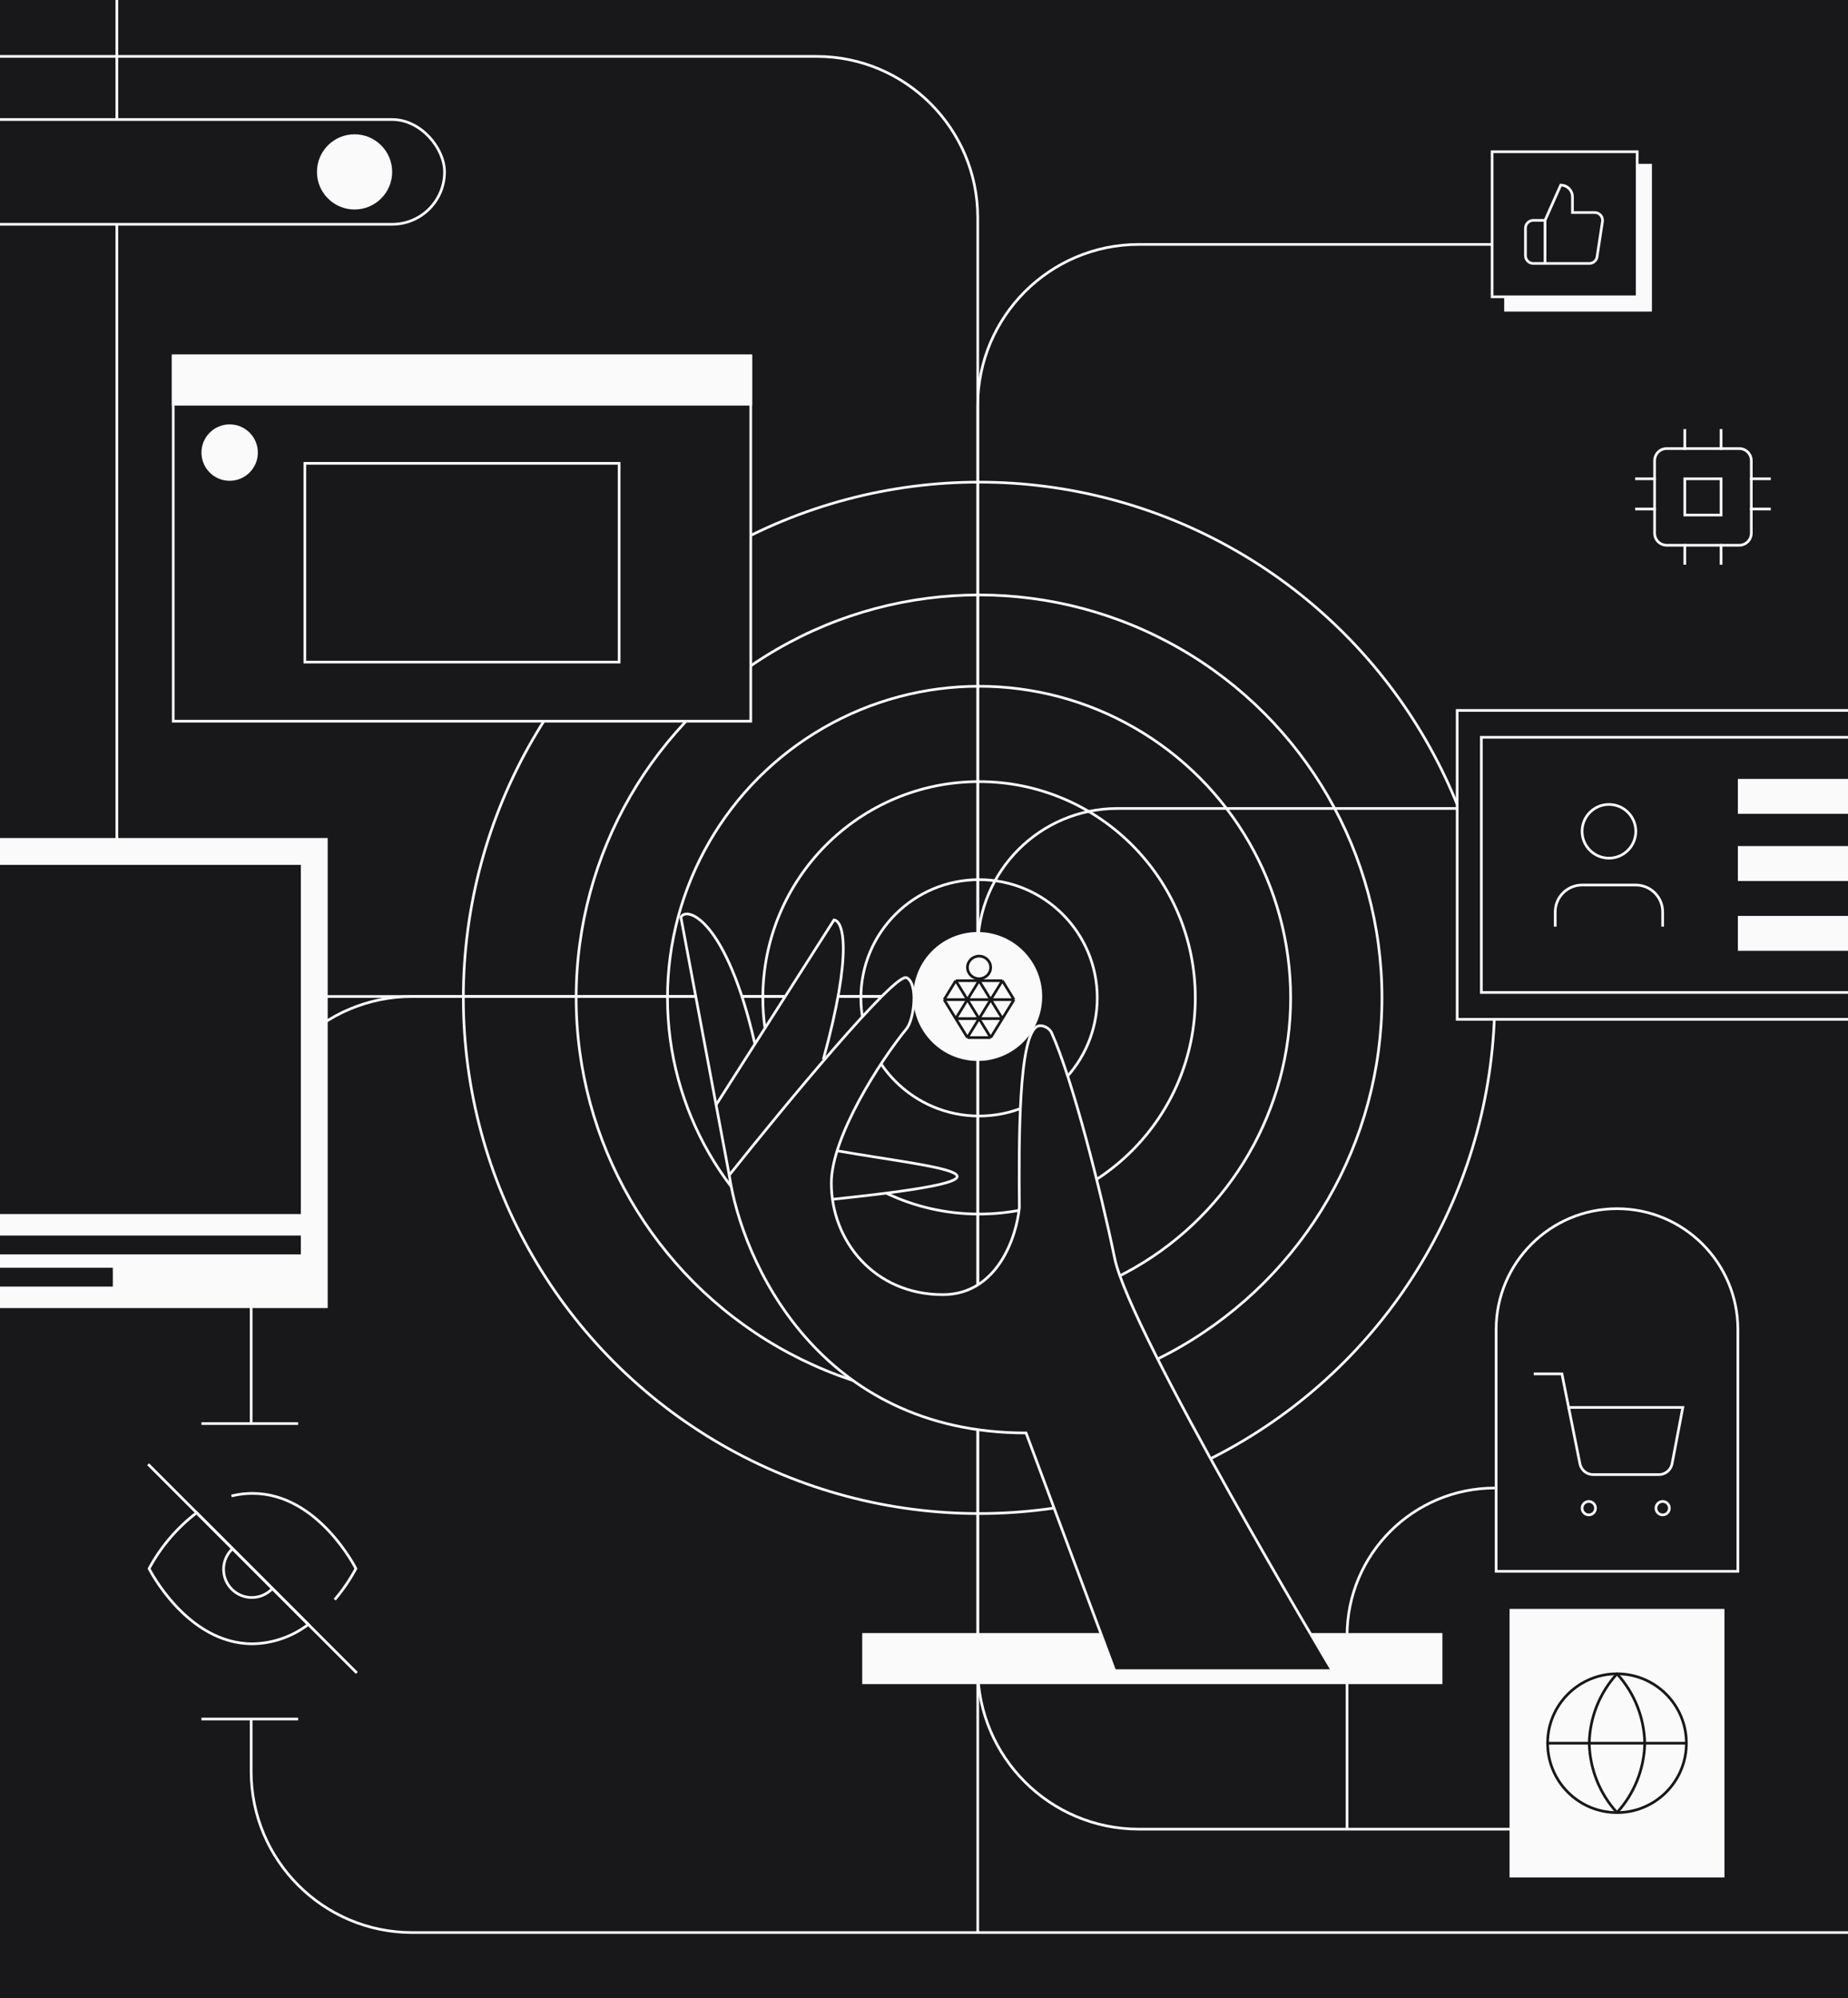 <svg width="688" height="744" viewBox="0 0 688 744" fill="none" xmlns="http://www.w3.org/2000/svg" preserveAspectRatio="xMinYMin slice">
<rect x="0" y="0" width="688" height="744" fill="#808080" stroke="none"/>
<g clip-path="url(#clip0_764_483)">
<rect width="688" height="744" fill="#18181B"/>
<path d="M364 353V151C364 117.863 390.863 91 424 91H604" stroke="#FAFAFA"/>
<path d="M364 353V621C364 654.137 390.863 681 424 681H604" stroke="#FAFAFA"/>
<path d="M556.5 554V554C526.124 554 501.5 578.624 501.5 609V681" stroke="#FAFAFA"/>
<path d="M364 353V353C364 324.281 387.281 301 416 301H604" stroke="#FAFAFA"/>
<path d="M364 353V81C364 47.863 337.137 21 304 21H-32.5" stroke="#FAFAFA"/>
<path d="M364 353V719.5" stroke="#FAFAFA"/>
<path d="M364 371H153.5C120.363 371 93.5 397.863 93.5 431L93.5 529.5" stroke="#FAFAFA"/>
<path d="M364 371H103.5C70.363 371 43.5 344.137 43.5 311L43.5 -10" stroke="#FAFAFA"/>
<path d="M709.5 719.5H153.5C120.363 719.5 93.5 692.637 93.5 659.5L93.5 640" stroke="#FAFAFA"/>
<path d="M75 530H111" stroke="#FAFAFA"/>
<path d="M75 640H111" stroke="#FAFAFA"/>
<circle cx="364.5" cy="371.5" r="116" stroke="#FAFAFA"/>
<path d="M284.745 382.5C284.254 378.904 284 375.231 284 371.5C284 327.041 320.041 291 364.5 291C408.959 291 445 327.041 445 371.5C445 415.959 408.959 452 364.5 452C352.154 452 340.456 449.221 330 444.253" stroke="#FAFAFA"/>
<circle cx="364.5" cy="371.5" r="44" stroke="#FAFAFA"/>
<circle cx="364.5" cy="371.5" r="192" stroke="#FAFAFA"/>
<circle cx="364.5" cy="371.5" r="150" stroke="#FAFAFA"/>
<rect x="64.5" y="132.5" width="215" height="136" fill="#18181B" stroke="#FAFAFA"/>
<circle cx="85.5" cy="168.5" r="10" fill="#FAFAFA" stroke="#FAFAFA"/>
<rect x="113.5" y="172.5" width="117" height="74" fill="#18181B" stroke="#FAFAFA"/>
<rect x="64" y="132" width="216" height="19" fill="#FAFAFA"/>
<rect x="-38.5" y="44.5" width="204" height="39" rx="19.5" fill="#18181B" stroke="#FAFAFA"/>
<circle cx="132" cy="64" r="13.5" fill="#FAFAFA" stroke="#FAFAFA"/>
<rect x="560.5" y="61.5" width="54" height="54" fill="#FAFAFA" stroke="#FAFAFA"/>
<rect x="555.5" y="56.5" width="54" height="54" fill="#18181B" stroke="#FAFAFA"/>
<path d="M575.208 98.083H570.833C570.06 98.083 569.318 97.776 568.771 97.229C568.224 96.682 567.917 95.94 567.917 95.167V84.958C567.917 84.185 568.224 83.443 568.771 82.896C569.318 82.349 570.06 82.042 570.833 82.042H575.208M585.417 79.125V73.292C585.417 72.131 584.956 71.019 584.135 70.198C583.315 69.378 582.202 68.917 581.042 68.917L575.208 82.042V98.083H591.658C592.362 98.091 593.044 97.845 593.58 97.389C594.116 96.934 594.47 96.3 594.575 95.604L596.588 82.479C596.651 82.061 596.623 81.634 596.505 81.228C596.387 80.822 596.182 80.447 595.905 80.128C595.627 79.809 595.284 79.554 594.898 79.38C594.512 79.207 594.094 79.12 593.671 79.125H585.417Z" stroke="#FAFAFA" stroke-linecap="square"/>
<rect x="-18" y="312" width="140" height="175" fill="#FAFAFA"/>
<rect x="-8" y="322" width="120" height="130" fill="#18181B"/>
<rect width="120" height="7" transform="matrix(1 0 0 -1 -8 467)" fill="#18181B"/>
<rect width="50" height="7" transform="matrix(1 0 0 -1 -8 479)" fill="#18181B"/>
<path d="M647 495V585H557V495C557 470.147 577.147 450 602 450C626.853 450 647 470.147 647 495Z" stroke="#FAFAFA"/>
<path d="M591.5 564C592.881 564 594 562.881 594 561.5C594 560.119 592.881 559 591.5 559C590.119 559 589 560.119 589 561.5C589 562.881 590.119 564 591.5 564Z" stroke="#FAFAFA" stroke-linecap="square"/>
<path d="M619 564C620.381 564 621.5 562.881 621.5 561.5C621.5 560.119 620.381 559 619 559C617.619 559 616.5 560.119 616.5 561.5C616.5 562.881 617.619 564 619 564Z" stroke="#FAFAFA" stroke-linecap="square"/>
<path d="M571.5 511.5H581.5L588.2 544.975C588.429 546.126 589.055 547.16 589.969 547.896C590.883 548.632 592.027 549.022 593.2 549H617.5C618.673 549.022 619.817 548.632 620.731 547.896C621.645 547.16 622.271 546.126 622.5 544.975L626.5 524H584" stroke="#FAFAFA" stroke-linecap="square"/>
<path d="M86.65 556.84C89.059 556.276 91.526 555.994 94 556C118.5 556 132.5 584 132.5 584C130.375 587.975 127.842 591.717 124.94 595.165M101.42 591.42C100.459 592.452 99.299 593.279 98.011 593.853C96.724 594.427 95.333 594.735 93.923 594.76C92.513 594.785 91.113 594.526 89.806 593.998C88.498 593.47 87.311 592.684 86.314 591.687C85.316 590.69 84.53 589.502 84.002 588.194C83.474 586.887 83.215 585.487 83.24 584.077C83.265 582.667 83.573 581.276 84.147 579.988C84.721 578.701 85.548 577.541 86.58 576.58M114.79 604.79C108.807 609.351 101.522 611.877 94 612C69.5 612 55.5 584 55.5 584C59.854 575.887 65.892 568.798 73.21 563.21L114.79 604.79Z" stroke="#FAFAFA" stroke-linecap="square"/>
<path d="M55.5 545.5L132.5 622.5" stroke="#FAFAFA" stroke-linecap="square"/>
<rect x="562" y="599" width="80" height="100" fill="#FAFAFA"/>
<path d="M602 674.833C616.267 674.833 627.833 663.267 627.833 649C627.833 634.733 616.267 623.167 602 623.167C587.733 623.167 576.167 634.733 576.167 649C576.167 663.267 587.733 674.833 602 674.833Z" stroke="#18181B" stroke-linecap="round" stroke-linejoin="round"/>
<path d="M576.167 649H627.833" stroke="#18181B" stroke-linecap="round" stroke-linejoin="round"/>
<path d="M602 623.167C608.462 630.241 612.134 639.421 612.333 649C612.134 658.579 608.462 667.759 602 674.833C595.538 667.759 591.866 658.579 591.667 649C591.866 639.421 595.538 630.241 602 623.167V623.167Z" stroke="#18181B" stroke-linecap="round" stroke-linejoin="round"/>
<path d="M647.5 167H620.5C618.015 167 616 169.015 616 171.5V198.5C616 200.985 618.015 203 620.5 203H647.5C649.985 203 652 200.985 652 198.5V171.5C652 169.015 649.985 167 647.5 167Z" stroke="#FAFAFA" stroke-linecap="square"/>
<path d="M640.75 178.25H627.25V191.75H640.75V178.25Z" stroke="#FAFAFA" stroke-linecap="square"/>
<path d="M627.25 160.25V167" stroke="#FAFAFA" stroke-linecap="square"/>
<path d="M640.75 160.25V167" stroke="#FAFAFA" stroke-linecap="square"/>
<path d="M627.25 203V209.75" stroke="#FAFAFA" stroke-linecap="square"/>
<path d="M640.75 203V209.75" stroke="#FAFAFA" stroke-linecap="square"/>
<path d="M652 178.25H658.75" stroke="#FAFAFA" stroke-linecap="square"/>
<path d="M652 189.5H658.75" stroke="#FAFAFA" stroke-linecap="square"/>
<path d="M609.25 178.25H616" stroke="#FAFAFA" stroke-linecap="square"/>
<path d="M609.25 189.5H616" stroke="#FAFAFA" stroke-linecap="square"/>
<rect x="542.5" y="264.5" width="157" height="115" fill="#18181B" stroke="#FAFAFA"/>
<rect x="551.5" y="274.5" width="148" height="95" fill="#18181B" stroke="#FAFAFA"/>
<rect x="647" y="290" width="60" height="13" fill="#FAFAFA"/>
<rect x="647" y="315" width="60" height="13" fill="#FAFAFA"/>
<rect x="647" y="341" width="60" height="13" fill="#FAFAFA"/>
<path d="M619 344.5V339.5C619 336.848 617.946 334.304 616.071 332.429C614.196 330.554 611.652 329.5 609 329.5H589C586.348 329.5 583.804 330.554 581.929 332.429C580.054 334.304 579 336.848 579 339.5V344.5" stroke="#FAFAFA" stroke-linecap="square"/>
<path d="M599 319.5C604.523 319.5 609 315.023 609 309.5C609 303.977 604.523 299.5 599 299.5C593.477 299.5 589 303.977 589 309.5C589 315.023 593.477 319.5 599 319.5Z" stroke="#FAFAFA" stroke-linecap="square"/>
<rect x="321" y="608" width="216" height="19" fill="#FAFAFA"/>
<path d="M496 622H415L382 533.5C304.8 533.5 276.167 469.5 271.5 437.5C291.667 412.167 333.1 362 337.5 364C341.9 366 340.368 379.5 337.5 383C327.667 395 309.5 423.3 309.5 440.5C309.5 462 325.5 482 351 482C371.4 482 378.5 460.333 379.5 449.5L379.498 449.203C379.331 425.978 379.032 384.489 386.5 382C388.009 381.497 390.629 382.566 391.5 384.5C399.393 402.028 409.896 443.732 415 468.5C420.667 496 496 622 496 622Z" fill="#18181B" stroke="#FAFAFA"/>
<circle cx="364" cy="371" r="23.5" fill="#FAFAFA" stroke="#FAFAFA"/>
<path d="M253.5 341.5L271.5 437.5L281 388.5C270.5 342.5 255.667 337.167 253.5 341.5Z" fill="#18181B"/>
<path d="M271.5 437.5L253.5 341.5C255.667 337.167 270.5 342.5 281 388.5" stroke="#FAFAFA"/>
<path d="M310.5 342.5L266.5 411.5L306.5 394.5C317.7 353.7 313.833 342.833 310.5 342.5Z" fill="#18181B"/>
<path d="M266.5 411.5L310.5 342.5C313.833 342.833 317.7 353.7 306.5 394.5" stroke="#FAFAFA"/>
<path d="M312 428.5C348 434.833 391.5 438 310 446.5" stroke="#FAFAFA"/>
<g clip-path="url(#clip1_764_483)">
<path d="M368.821 360.176C368.821 362.488 366.898 364.382 364.5 364.382C362.102 364.382 360.179 362.488 360.179 360.176C360.179 357.865 362.102 355.971 364.5 355.971C366.898 355.971 368.821 357.865 368.821 360.176Z" stroke="#18181B" stroke-linejoin="round"/>
<path d="M355.821 365.118L351.482 372.176M355.821 365.118L360.161 372.176M355.821 365.118H364.5M351.482 372.176H360.161M351.482 372.176L355.821 379.235M360.161 372.176L364.5 365.118M360.161 372.176H368.839M360.161 372.176L364.5 379.235M360.161 372.176L355.821 379.235M364.5 365.118H373.179M364.5 365.118L368.839 372.176M373.179 365.118L377.518 372.176M373.179 365.118L368.839 372.176M377.518 372.176H368.839M377.518 372.176L373.179 379.235M368.839 372.176L364.5 379.235M368.839 372.176L373.179 379.235M364.5 379.235H355.821M364.5 379.235L360.161 386.294M364.5 379.235L368.839 386.294M364.5 379.235H373.179M355.821 379.235L360.161 386.294M360.161 386.294H368.839M368.839 386.294L373.179 379.235" stroke="#18181B" stroke-linejoin="round"/>
</g>
</g>
<defs>
<clipPath id="clip0_764_483">
<rect width="688" height="744" fill="white"/>
</clipPath>
<clipPath id="clip1_764_483">
<rect width="27" height="32" fill="white" transform="translate(351 355)"/>
</clipPath>
</defs>
</svg>
